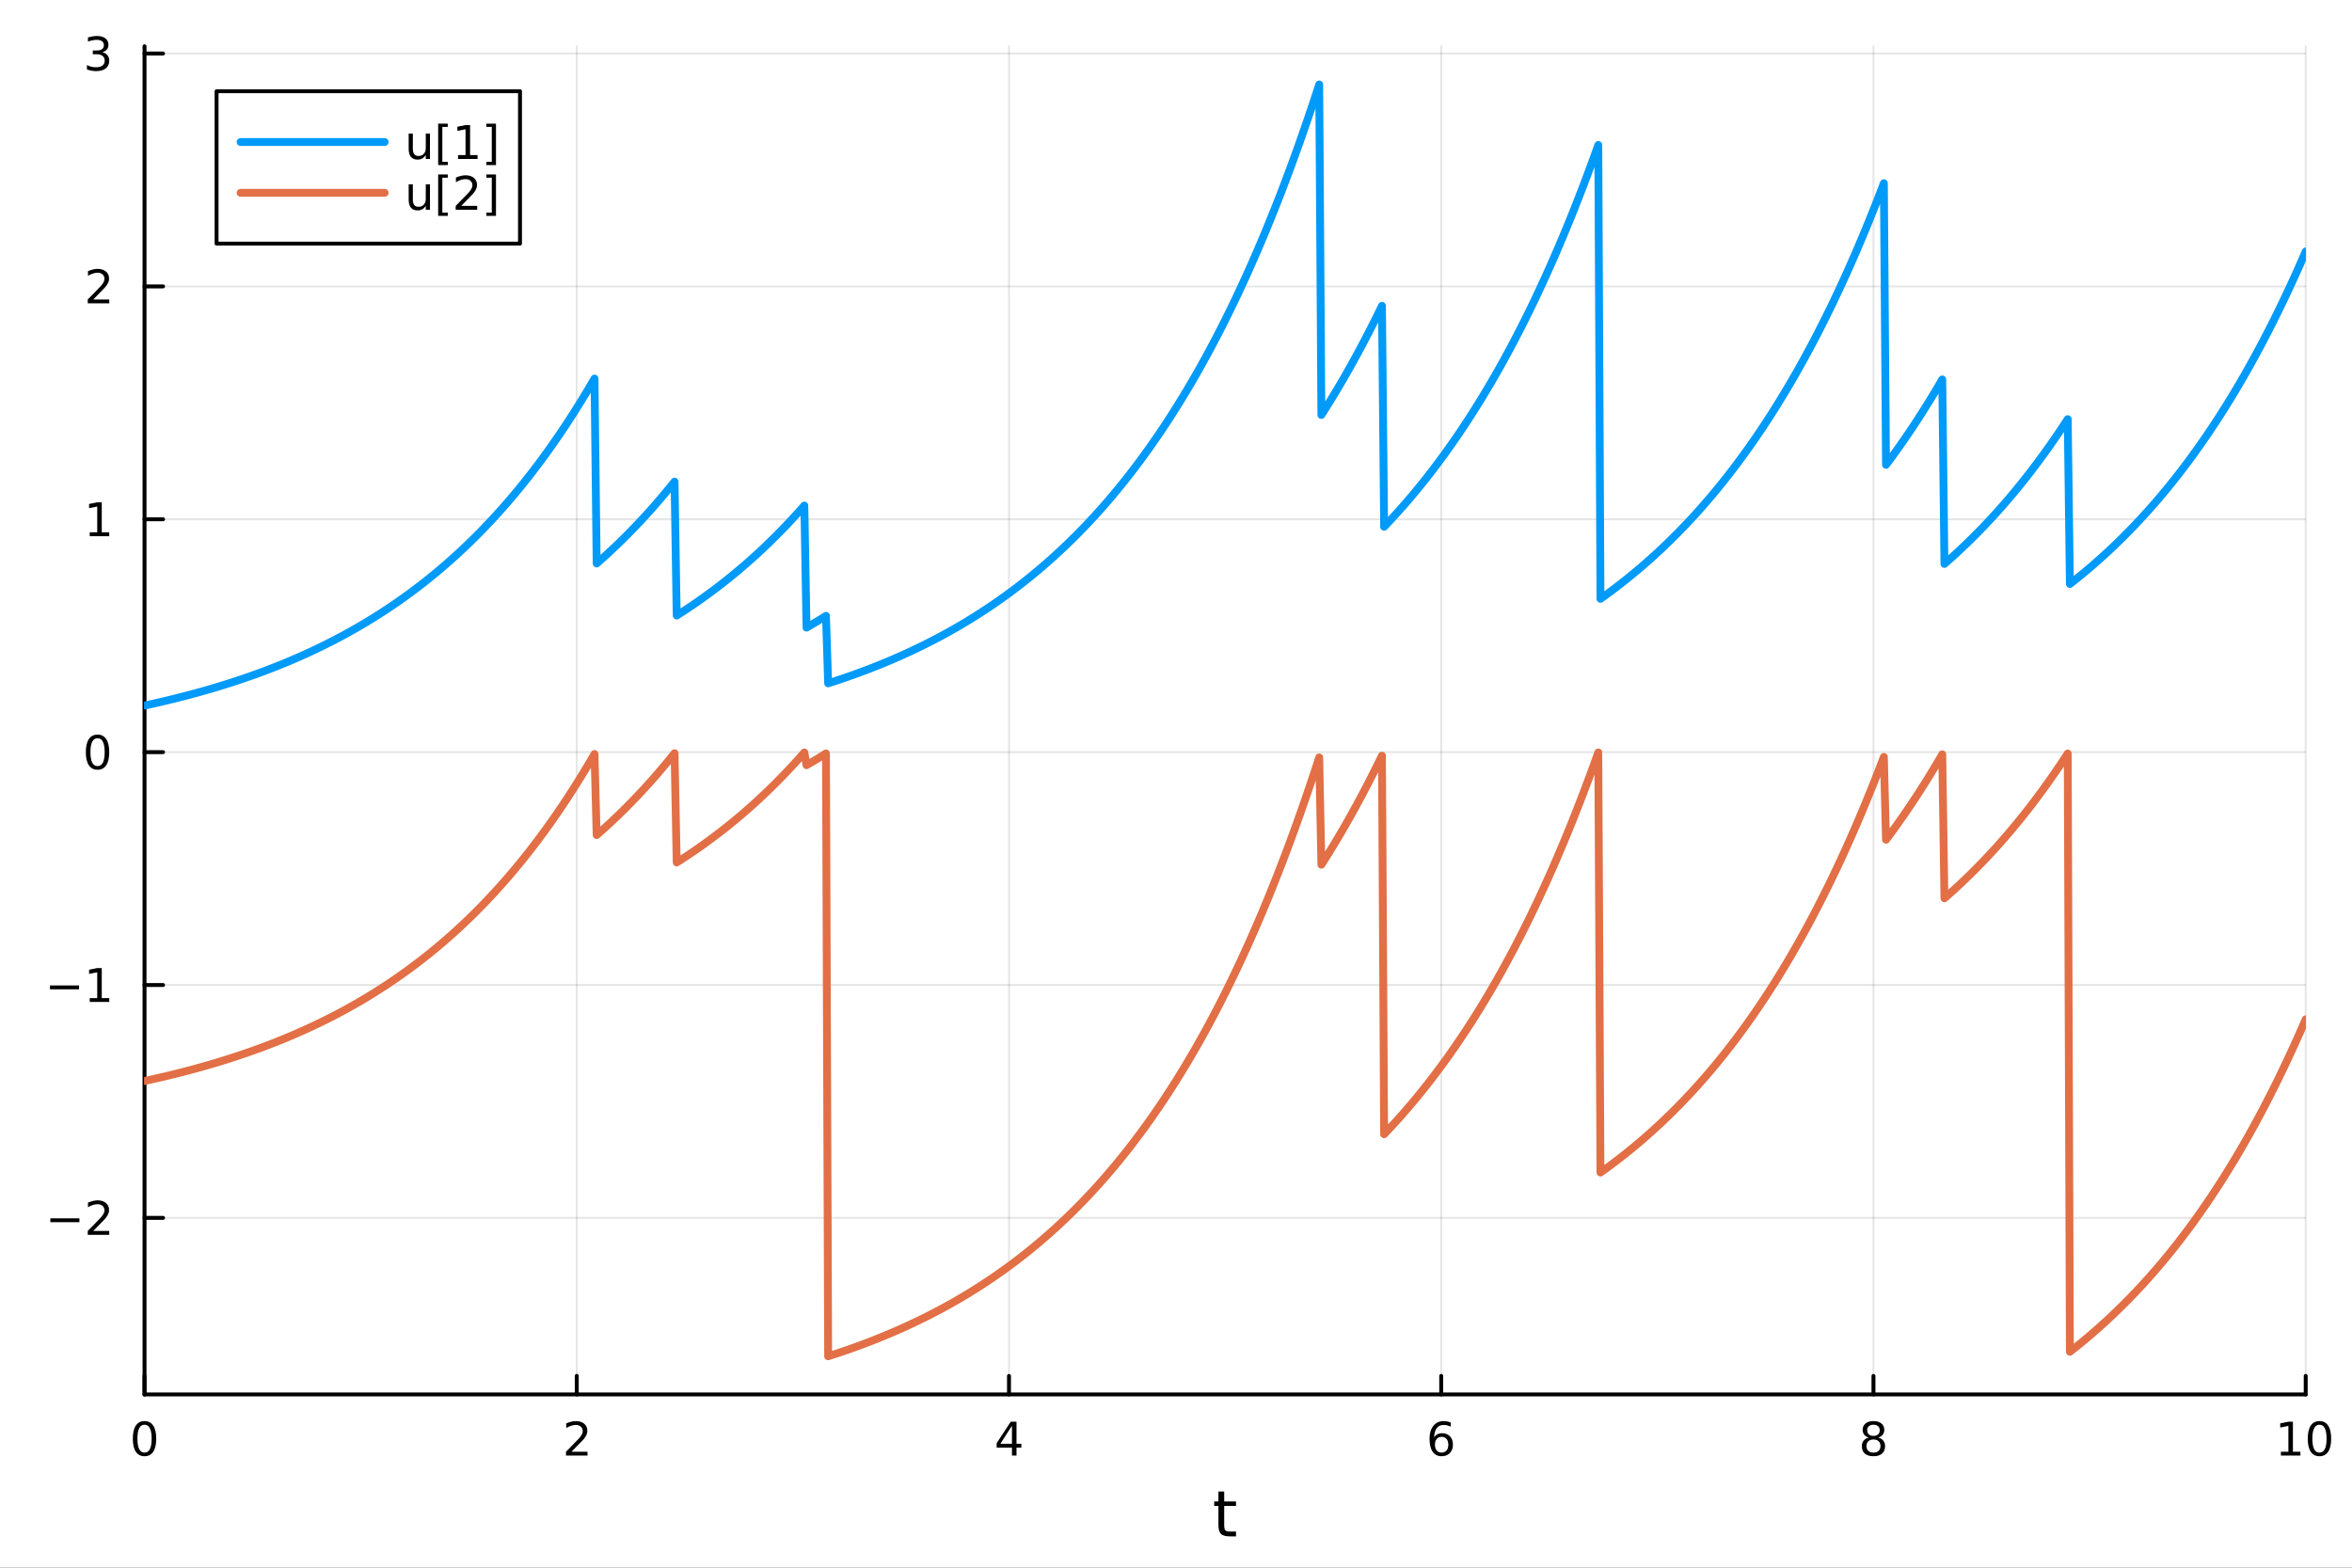 <?xml version="1.0" encoding="utf-8"?>
<svg xmlns="http://www.w3.org/2000/svg" xmlns:xlink="http://www.w3.org/1999/xlink" width="600" height="400" viewBox="0 0 2400 1600">
<rect x="0" y="0" width="2400" height="1600" fill="#333333" stroke="none"/>
<defs>
  <clipPath id="clip200">
    <rect x="0" y="0" width="2400" height="1600"/>
  </clipPath>
</defs>
<path clip-path="url(#clip200)" d="M0 1600 L2400 1600 L2400 0 L0 0  Z" fill="#ffffff" fill-rule="evenodd" fill-opacity="1"/>
<defs>
  <clipPath id="clip201">
    <rect x="480" y="0" width="1681" height="1600"/>
  </clipPath>
</defs>
<path clip-path="url(#clip200)" d="M147.478 1423.18 L2352.76 1423.18 L2352.76 47.244 L147.478 47.244  Z" fill="#ffffff" fill-rule="evenodd" fill-opacity="1"/>
<defs>
  <clipPath id="clip202">
    <rect x="147" y="47" width="2206" height="1377"/>
  </clipPath>
</defs>
<polyline clip-path="url(#clip202)" style="stroke:#000000; stroke-linecap:round; stroke-linejoin:round; stroke-width:2; stroke-opacity:0.1; fill:none" points="147.478,1423.18 147.478,47.244 "/>
<polyline clip-path="url(#clip202)" style="stroke:#000000; stroke-linecap:round; stroke-linejoin:round; stroke-width:2; stroke-opacity:0.1; fill:none" points="588.534,1423.18 588.534,47.244 "/>
<polyline clip-path="url(#clip202)" style="stroke:#000000; stroke-linecap:round; stroke-linejoin:round; stroke-width:2; stroke-opacity:0.1; fill:none" points="1029.59,1423.18 1029.59,47.244 "/>
<polyline clip-path="url(#clip202)" style="stroke:#000000; stroke-linecap:round; stroke-linejoin:round; stroke-width:2; stroke-opacity:0.1; fill:none" points="1470.64,1423.18 1470.64,47.244 "/>
<polyline clip-path="url(#clip202)" style="stroke:#000000; stroke-linecap:round; stroke-linejoin:round; stroke-width:2; stroke-opacity:0.1; fill:none" points="1911.7,1423.18 1911.7,47.244 "/>
<polyline clip-path="url(#clip202)" style="stroke:#000000; stroke-linecap:round; stroke-linejoin:round; stroke-width:2; stroke-opacity:0.1; fill:none" points="2352.76,1423.18 2352.76,47.244 "/>
<polyline clip-path="url(#clip200)" style="stroke:#000000; stroke-linecap:round; stroke-linejoin:round; stroke-width:4; stroke-opacity:1; fill:none" points="147.478,1423.18 2352.76,1423.18 "/>
<polyline clip-path="url(#clip200)" style="stroke:#000000; stroke-linecap:round; stroke-linejoin:round; stroke-width:4; stroke-opacity:1; fill:none" points="147.478,1423.18 147.478,1404.28 "/>
<polyline clip-path="url(#clip200)" style="stroke:#000000; stroke-linecap:round; stroke-linejoin:round; stroke-width:4; stroke-opacity:1; fill:none" points="588.534,1423.18 588.534,1404.28 "/>
<polyline clip-path="url(#clip200)" style="stroke:#000000; stroke-linecap:round; stroke-linejoin:round; stroke-width:4; stroke-opacity:1; fill:none" points="1029.59,1423.18 1029.59,1404.28 "/>
<polyline clip-path="url(#clip200)" style="stroke:#000000; stroke-linecap:round; stroke-linejoin:round; stroke-width:4; stroke-opacity:1; fill:none" points="1470.64,1423.18 1470.64,1404.28 "/>
<polyline clip-path="url(#clip200)" style="stroke:#000000; stroke-linecap:round; stroke-linejoin:round; stroke-width:4; stroke-opacity:1; fill:none" points="1911.7,1423.18 1911.7,1404.28 "/>
<polyline clip-path="url(#clip200)" style="stroke:#000000; stroke-linecap:round; stroke-linejoin:round; stroke-width:4; stroke-opacity:1; fill:none" points="2352.76,1423.18 2352.76,1404.28 "/>
<path clip-path="url(#clip200)" d="M147.478 1454.1 Q143.867 1454.1 142.038 1457.66 Q140.233 1461.2 140.233 1468.33 Q140.233 1475.44 142.038 1479.01 Q143.867 1482.55 147.478 1482.55 Q151.112 1482.55 152.918 1479.01 Q154.746 1475.44 154.746 1468.33 Q154.746 1461.2 152.918 1457.66 Q151.112 1454.1 147.478 1454.1 M147.478 1450.39 Q153.288 1450.39 156.344 1455 Q159.422 1459.58 159.422 1468.33 Q159.422 1477.06 156.344 1481.67 Q153.288 1486.25 147.478 1486.25 Q141.668 1486.25 138.589 1481.67 Q135.534 1477.06 135.534 1468.33 Q135.534 1459.58 138.589 1455 Q141.668 1450.39 147.478 1450.39 Z" fill="#000000" fill-rule="nonzero" fill-opacity="1" /><path clip-path="url(#clip200)" d="M583.186 1481.64 L599.506 1481.64 L599.506 1485.58 L577.561 1485.58 L577.561 1481.64 Q580.223 1478.89 584.807 1474.26 Q589.413 1469.61 590.594 1468.27 Q592.839 1465.74 593.719 1464.01 Q594.621 1462.25 594.621 1460.56 Q594.621 1457.8 592.677 1456.07 Q590.756 1454.33 587.654 1454.33 Q585.455 1454.33 583.001 1455.09 Q580.571 1455.86 577.793 1457.41 L577.793 1452.69 Q580.617 1451.55 583.071 1450.97 Q585.524 1450.39 587.561 1450.39 Q592.932 1450.39 596.126 1453.08 Q599.32 1455.77 599.32 1460.26 Q599.32 1462.39 598.51 1464.31 Q597.723 1466.2 595.617 1468.8 Q595.038 1469.47 591.936 1472.69 Q588.834 1475.88 583.186 1481.64 Z" fill="#000000" fill-rule="nonzero" fill-opacity="1" /><path clip-path="url(#clip200)" d="M1032.6 1455.09 L1020.79 1473.54 L1032.6 1473.54 L1032.6 1455.09 M1031.37 1451.02 L1037.25 1451.02 L1037.25 1473.54 L1042.18 1473.54 L1042.18 1477.43 L1037.25 1477.43 L1037.25 1485.58 L1032.6 1485.58 L1032.6 1477.43 L1017 1477.43 L1017 1472.92 L1031.37 1451.02 Z" fill="#000000" fill-rule="nonzero" fill-opacity="1" /><path clip-path="url(#clip200)" d="M1471.05 1466.44 Q1467.9 1466.44 1466.05 1468.59 Q1464.22 1470.74 1464.22 1474.49 Q1464.22 1478.22 1466.05 1480.39 Q1467.9 1482.55 1471.05 1482.55 Q1474.2 1482.55 1476.03 1480.39 Q1477.88 1478.22 1477.88 1474.49 Q1477.88 1470.74 1476.03 1468.59 Q1474.2 1466.44 1471.05 1466.44 M1480.33 1451.78 L1480.33 1456.04 Q1478.57 1455.21 1476.77 1454.77 Q1474.98 1454.33 1473.23 1454.33 Q1468.6 1454.33 1466.14 1457.45 Q1463.71 1460.58 1463.36 1466.9 Q1464.73 1464.89 1466.79 1463.82 Q1468.85 1462.73 1471.33 1462.73 Q1476.54 1462.73 1479.55 1465.9 Q1482.58 1469.05 1482.58 1474.49 Q1482.58 1479.82 1479.43 1483.03 Q1476.28 1486.25 1471.05 1486.25 Q1465.05 1486.25 1461.88 1481.67 Q1458.71 1477.06 1458.71 1468.33 Q1458.71 1460.14 1462.6 1455.28 Q1466.49 1450.39 1473.04 1450.39 Q1474.8 1450.39 1476.58 1450.74 Q1478.39 1451.09 1480.33 1451.78 Z" fill="#000000" fill-rule="nonzero" fill-opacity="1" /><path clip-path="url(#clip200)" d="M1911.7 1469.17 Q1908.37 1469.17 1906.45 1470.95 Q1904.55 1472.73 1904.55 1475.86 Q1904.55 1478.98 1906.45 1480.77 Q1908.37 1482.55 1911.7 1482.55 Q1915.03 1482.55 1916.95 1480.77 Q1918.88 1478.96 1918.88 1475.86 Q1918.88 1472.73 1916.95 1470.95 Q1915.06 1469.17 1911.7 1469.17 M1907.02 1467.18 Q1904.02 1466.44 1902.33 1464.38 Q1900.66 1462.32 1900.66 1459.35 Q1900.66 1455.21 1903.6 1452.8 Q1906.56 1450.39 1911.7 1450.39 Q1916.86 1450.39 1919.8 1452.8 Q1922.74 1455.21 1922.74 1459.35 Q1922.74 1462.32 1921.05 1464.38 Q1919.39 1466.44 1916.4 1467.18 Q1919.78 1467.96 1921.65 1470.26 Q1923.55 1472.55 1923.55 1475.86 Q1923.55 1480.88 1920.47 1483.57 Q1917.42 1486.25 1911.7 1486.25 Q1905.98 1486.25 1902.9 1483.57 Q1899.85 1480.88 1899.85 1475.86 Q1899.85 1472.55 1901.75 1470.26 Q1903.64 1467.96 1907.02 1467.18 M1905.31 1459.79 Q1905.31 1462.48 1906.98 1463.98 Q1908.67 1465.49 1911.7 1465.49 Q1914.71 1465.49 1916.4 1463.98 Q1918.11 1462.48 1918.11 1459.79 Q1918.11 1457.11 1916.4 1455.6 Q1914.71 1454.1 1911.7 1454.1 Q1908.67 1454.1 1906.98 1455.6 Q1905.31 1457.11 1905.31 1459.79 Z" fill="#000000" fill-rule="nonzero" fill-opacity="1" /><path clip-path="url(#clip200)" d="M2327.44 1481.64 L2335.08 1481.64 L2335.08 1455.28 L2326.77 1456.95 L2326.77 1452.69 L2335.04 1451.02 L2339.71 1451.02 L2339.71 1481.64 L2347.35 1481.64 L2347.35 1485.58 L2327.44 1485.58 L2327.44 1481.64 Z" fill="#000000" fill-rule="nonzero" fill-opacity="1" /><path clip-path="url(#clip200)" d="M2366.8 1454.1 Q2363.18 1454.1 2361.36 1457.66 Q2359.55 1461.2 2359.55 1468.33 Q2359.55 1475.44 2361.36 1479.01 Q2363.18 1482.55 2366.8 1482.55 Q2370.43 1482.55 2372.23 1479.01 Q2374.06 1475.44 2374.06 1468.33 Q2374.06 1461.2 2372.23 1457.66 Q2370.43 1454.1 2366.8 1454.1 M2366.8 1450.39 Q2372.61 1450.39 2375.66 1455 Q2378.74 1459.58 2378.74 1468.33 Q2378.74 1477.06 2375.66 1481.67 Q2372.61 1486.25 2366.8 1486.25 Q2360.99 1486.25 2357.91 1481.67 Q2354.85 1477.06 2354.85 1468.33 Q2354.85 1459.58 2357.91 1455 Q2360.99 1450.39 2366.8 1450.39 Z" fill="#000000" fill-rule="nonzero" fill-opacity="1" /><path clip-path="url(#clip200)" d="M1249.18 1522.27 L1249.18 1532.4 L1261.24 1532.4 L1261.24 1536.95 L1249.18 1536.95 L1249.18 1556.3 Q1249.18 1560.66 1250.36 1561.9 Q1251.57 1563.14 1255.23 1563.14 L1261.24 1563.14 L1261.24 1568.04 L1255.23 1568.04 Q1248.45 1568.04 1245.87 1565.53 Q1243.29 1562.98 1243.29 1556.3 L1243.29 1536.95 L1238.99 1536.95 L1238.99 1532.4 L1243.29 1532.4 L1243.29 1522.27 L1249.18 1522.27 Z" fill="#000000" fill-rule="nonzero" fill-opacity="1" /><polyline clip-path="url(#clip202)" style="stroke:#000000; stroke-linecap:round; stroke-linejoin:round; stroke-width:2; stroke-opacity:0.1; fill:none" points="147.478,1242.99 2352.76,1242.99 "/>
<polyline clip-path="url(#clip202)" style="stroke:#000000; stroke-linecap:round; stroke-linejoin:round; stroke-width:2; stroke-opacity:0.1; fill:none" points="147.478,1005.32 2352.76,1005.32 "/>
<polyline clip-path="url(#clip202)" style="stroke:#000000; stroke-linecap:round; stroke-linejoin:round; stroke-width:2; stroke-opacity:0.1; fill:none" points="147.478,767.648 2352.76,767.648 "/>
<polyline clip-path="url(#clip202)" style="stroke:#000000; stroke-linecap:round; stroke-linejoin:round; stroke-width:2; stroke-opacity:0.1; fill:none" points="147.478,529.978 2352.76,529.978 "/>
<polyline clip-path="url(#clip202)" style="stroke:#000000; stroke-linecap:round; stroke-linejoin:round; stroke-width:2; stroke-opacity:0.1; fill:none" points="147.478,292.307 2352.76,292.307 "/>
<polyline clip-path="url(#clip202)" style="stroke:#000000; stroke-linecap:round; stroke-linejoin:round; stroke-width:2; stroke-opacity:0.1; fill:none" points="147.478,54.636 2352.76,54.636 "/>
<polyline clip-path="url(#clip200)" style="stroke:#000000; stroke-linecap:round; stroke-linejoin:round; stroke-width:4; stroke-opacity:1; fill:none" points="147.478,1423.18 147.478,47.244 "/>
<polyline clip-path="url(#clip200)" style="stroke:#000000; stroke-linecap:round; stroke-linejoin:round; stroke-width:4; stroke-opacity:1; fill:none" points="147.478,1242.99 166.376,1242.99 "/>
<polyline clip-path="url(#clip200)" style="stroke:#000000; stroke-linecap:round; stroke-linejoin:round; stroke-width:4; stroke-opacity:1; fill:none" points="147.478,1005.32 166.376,1005.32 "/>
<polyline clip-path="url(#clip200)" style="stroke:#000000; stroke-linecap:round; stroke-linejoin:round; stroke-width:4; stroke-opacity:1; fill:none" points="147.478,767.648 166.376,767.648 "/>
<polyline clip-path="url(#clip200)" style="stroke:#000000; stroke-linecap:round; stroke-linejoin:round; stroke-width:4; stroke-opacity:1; fill:none" points="147.478,529.978 166.376,529.978 "/>
<polyline clip-path="url(#clip200)" style="stroke:#000000; stroke-linecap:round; stroke-linejoin:round; stroke-width:4; stroke-opacity:1; fill:none" points="147.478,292.307 166.376,292.307 "/>
<polyline clip-path="url(#clip200)" style="stroke:#000000; stroke-linecap:round; stroke-linejoin:round; stroke-width:4; stroke-opacity:1; fill:none" points="147.478,54.636 166.376,54.636 "/>
<path clip-path="url(#clip200)" d="M51.362 1243.44 L81.038 1243.44 L81.038 1247.38 L51.362 1247.38 L51.362 1243.44 Z" fill="#000000" fill-rule="nonzero" fill-opacity="1" /><path clip-path="url(#clip200)" d="M95.159 1256.33 L111.478 1256.33 L111.478 1260.27 L89.534 1260.27 L89.534 1256.33 Q92.196 1253.58 96.779 1248.95 Q101.385 1244.3 102.566 1242.95 Q104.811 1240.43 105.691 1238.7 Q106.594 1236.94 106.594 1235.25 Q106.594 1232.49 104.649 1230.76 Q102.728 1229.02 99.626 1229.02 Q97.427 1229.02 94.973 1229.78 Q92.543 1230.55 89.765 1232.1 L89.765 1227.38 Q92.589 1226.24 95.043 1225.66 Q97.496 1225.08 99.534 1225.08 Q104.904 1225.08 108.098 1227.77 Q111.293 1230.45 111.293 1234.95 Q111.293 1237.08 110.483 1239 Q109.696 1240.89 107.589 1243.49 Q107.01 1244.16 103.909 1247.38 Q100.807 1250.57 95.159 1256.33 Z" fill="#000000" fill-rule="nonzero" fill-opacity="1" /><path clip-path="url(#clip200)" d="M50.992 1005.77 L80.668 1005.77 L80.668 1009.71 L50.992 1009.71 L50.992 1005.77 Z" fill="#000000" fill-rule="nonzero" fill-opacity="1" /><path clip-path="url(#clip200)" d="M91.571 1018.66 L99.21 1018.66 L99.21 992.298 L90.899 993.965 L90.899 989.706 L99.163 988.039 L103.839 988.039 L103.839 1018.66 L111.478 1018.66 L111.478 1022.6 L91.571 1022.6 L91.571 1018.66 Z" fill="#000000" fill-rule="nonzero" fill-opacity="1" /><path clip-path="url(#clip200)" d="M99.534 753.447 Q95.922 753.447 94.094 757.012 Q92.288 760.553 92.288 767.683 Q92.288 774.79 94.094 778.354 Q95.922 781.896 99.534 781.896 Q103.168 781.896 104.973 778.354 Q106.802 774.79 106.802 767.683 Q106.802 760.553 104.973 757.012 Q103.168 753.447 99.534 753.447 M99.534 749.743 Q105.344 749.743 108.399 754.35 Q111.478 758.933 111.478 767.683 Q111.478 776.41 108.399 781.016 Q105.344 785.6 99.534 785.6 Q93.723 785.6 90.645 781.016 Q87.589 776.41 87.589 767.683 Q87.589 758.933 90.645 754.35 Q93.723 749.743 99.534 749.743 Z" fill="#000000" fill-rule="nonzero" fill-opacity="1" /><path clip-path="url(#clip200)" d="M91.571 543.323 L99.21 543.323 L99.21 516.957 L90.899 518.624 L90.899 514.364 L99.163 512.698 L103.839 512.698 L103.839 543.323 L111.478 543.323 L111.478 547.258 L91.571 547.258 L91.571 543.323 Z" fill="#000000" fill-rule="nonzero" fill-opacity="1" /><path clip-path="url(#clip200)" d="M95.159 305.652 L111.478 305.652 L111.478 309.587 L89.534 309.587 L89.534 305.652 Q92.196 302.897 96.779 298.268 Q101.385 293.615 102.566 292.272 Q104.811 289.749 105.691 288.013 Q106.594 286.254 106.594 284.564 Q106.594 281.809 104.649 280.073 Q102.728 278.337 99.626 278.337 Q97.427 278.337 94.973 279.101 Q92.543 279.865 89.765 281.416 L89.765 276.694 Q92.589 275.559 95.043 274.981 Q97.496 274.402 99.534 274.402 Q104.904 274.402 108.098 277.087 Q111.293 279.772 111.293 284.263 Q111.293 286.393 110.483 288.314 Q109.696 290.212 107.589 292.805 Q107.01 293.476 103.909 296.694 Q100.807 299.888 95.159 305.652 Z" fill="#000000" fill-rule="nonzero" fill-opacity="1" /><path clip-path="url(#clip200)" d="M104.348 53.282 Q107.705 54 109.58 56.268 Q111.478 58.537 111.478 61.87 Q111.478 66.986 107.959 69.787 Q104.441 72.588 97.96 72.588 Q95.784 72.588 93.469 72.148 Q91.177 71.731 88.723 70.875 L88.723 66.361 Q90.668 67.495 92.983 68.074 Q95.297 68.653 97.821 68.653 Q102.219 68.653 104.51 66.916 Q106.825 65.18 106.825 61.87 Q106.825 58.815 104.672 57.102 Q102.543 55.366 98.723 55.366 L94.696 55.366 L94.696 51.523 L98.909 51.523 Q102.358 51.523 104.186 50.157 Q106.015 48.768 106.015 46.176 Q106.015 43.514 104.117 42.102 Q102.242 40.667 98.723 40.667 Q96.802 40.667 94.603 41.083 Q92.404 41.5 89.765 42.38 L89.765 38.213 Q92.427 37.472 94.742 37.102 Q97.08 36.731 99.14 36.731 Q104.464 36.731 107.566 39.162 Q110.668 41.569 110.668 45.69 Q110.668 48.56 109.024 50.551 Q107.381 52.518 104.348 53.282 Z" fill="#000000" fill-rule="nonzero" fill-opacity="1" /><polyline clip-path="url(#clip202)" style="stroke:#009af9; stroke-linecap:round; stroke-linejoin:round; stroke-width:8; stroke-opacity:1; fill:none" points="147.478,720.114 149.685,719.636 151.893,719.153 154.1,718.665 156.308,718.172 158.515,717.675 160.723,717.172 162.93,716.664 165.138,716.151 167.345,715.633 169.553,715.11 171.76,714.581 173.968,714.047 176.175,713.508 178.383,712.963 180.59,712.413 182.798,711.858 185.005,711.296 187.213,710.729 189.42,710.157 191.628,709.578 193.835,708.994 196.043,708.404 198.25,707.808 200.458,707.206 202.665,706.598 204.873,705.984 207.08,705.364 209.288,704.737 211.495,704.104 213.702,703.465 215.91,702.819 218.117,702.167 220.325,701.508 222.532,700.843 224.74,700.171 226.947,699.492 229.155,698.806 231.362,698.113 233.57,697.414 235.777,696.707 237.985,695.994 240.192,695.273 242.4,694.545 244.607,693.809 246.815,693.066 249.022,692.316 251.23,691.558 253.437,690.793 255.645,690.02 257.852,689.239 260.06,688.45 262.267,687.653 264.475,686.848 266.682,686.035 268.89,685.214 271.097,684.385 273.305,683.547 275.512,682.701 277.72,681.847 279.927,680.984 282.135,680.112 284.342,679.231 286.549,678.342 288.757,677.443 290.964,676.536 293.172,675.619 295.379,674.693 297.587,673.758 299.794,672.813 302.002,671.859 304.209,670.896 306.417,669.922 308.624,668.939 310.832,667.946 313.039,666.943 315.247,665.93 317.454,664.907 319.662,663.873 321.869,662.829 324.077,661.774 326.284,660.709 328.492,659.633 330.699,658.547 332.907,657.449 335.114,656.341 337.322,655.221 339.529,654.09 341.737,652.947 343.944,651.793 346.152,650.628 348.359,649.451 350.567,648.262 352.774,647.061 354.982,645.847 357.189,644.622 359.397,643.384 361.604,642.134 363.811,640.872 366.019,639.596 368.226,638.308 370.434,637.007 372.641,635.693 374.849,634.365 377.056,633.024 379.264,631.67 381.471,630.302 383.679,628.92 385.886,627.524 388.094,626.115 390.301,624.691 392.509,623.253 394.716,621.8 396.924,620.333 399.131,618.851 401.339,617.354 403.546,615.842 405.754,614.314 407.961,612.772 410.169,611.214 412.376,609.64 414.584,608.05 416.791,606.445 418.999,604.823 421.206,603.185 423.414,601.53 425.621,599.859 427.829,598.171 430.036,596.466 432.244,594.744 434.451,593.004 436.659,591.247 438.866,589.473 441.073,587.68 443.281,585.87 445.488,584.041 447.696,582.194 449.903,580.328 452.111,578.444 454.318,576.541 456.526,574.618 458.733,572.676 460.941,570.715 463.148,568.734 465.356,566.733 467.563,564.711 469.771,562.67 471.978,560.608 474.186,558.525 476.393,556.421 478.601,554.296 480.808,552.15 483.016,549.982 485.223,547.792 487.431,545.58 489.638,543.346 491.846,541.089 494.053,538.81 496.261,536.508 498.468,534.182 500.676,531.834 502.883,529.461 505.091,527.065 507.298,524.644 509.506,522.2 511.713,519.73 513.921,517.236 516.128,514.717 518.335,512.172 520.543,509.602 522.75,507.006 524.958,504.384 527.165,501.735 529.373,499.06 531.58,496.358 533.788,493.629 535.995,490.872 538.203,488.088 540.41,485.275 542.618,482.435 544.825,479.565 547.033,476.667 549.24,473.74 551.448,470.783 553.655,467.796 555.863,464.78 558.07,461.733 560.278,458.655 562.485,455.547 564.693,452.407 566.9,449.236 569.108,446.032 571.315,442.797 573.523,439.529 575.73,436.228 577.938,432.894 580.145,429.526 582.353,426.124 584.56,422.689 586.768,419.218 588.975,415.713 591.182,412.172 593.39,408.596 595.597,404.984 597.805,401.335 600.012,397.65 602.22,393.928 604.427,390.168 606.635,386.37 608.842,575.093 611.05,573.156 613.257,571.199 615.465,569.223 617.672,567.227 619.88,565.21 622.087,563.174 624.295,561.117 626.502,559.039 628.71,556.94 630.917,554.82 633.125,552.679 635.332,550.517 637.54,548.332 639.747,546.126 641.955,543.897 644.162,541.646 646.37,539.373 648.577,537.076 650.785,534.757 652.992,532.414 655.2,530.047 657.407,527.657 659.615,525.243 661.822,522.804 664.03,520.341 666.237,517.853 668.444,515.34 670.652,512.801 672.859,510.238 675.067,507.648 677.274,505.032 679.482,502.39 681.689,499.722 683.897,497.026 686.104,494.304 688.312,491.554 690.519,628.213 692.727,626.811 694.934,625.394 697.142,623.963 699.349,622.517 701.557,621.057 703.764,619.582 705.972,618.093 708.179,616.588 710.387,615.068 712.594,613.533 714.802,611.983 717.009,610.417 719.217,608.835 721.424,607.237 723.632,605.624 725.839,603.994 728.047,602.347 730.254,600.684 732.462,599.005 734.669,597.308 736.877,595.595 739.084,593.864 741.292,592.116 743.499,590.35 745.706,588.566 747.914,586.765 750.121,584.945 752.329,583.107 754.536,581.251 756.744,579.376 758.951,577.482 761.159,575.569 763.366,573.636 765.574,571.684 767.781,569.713 769.989,567.722 772.196,565.71 774.404,563.679 776.611,561.627 778.819,559.554 781.026,557.461 783.234,555.346 785.441,553.21 787.649,551.053 789.856,548.874 792.064,546.673 794.271,544.449 796.479,542.204 798.686,539.936 800.894,537.645 803.101,535.331 805.309,532.993 807.516,530.633 809.724,528.248 811.931,525.84 814.139,523.407 816.346,520.95 818.553,518.468 820.761,515.961 822.968,640.539 825.176,639.26 827.383,637.968 829.591,636.664 831.798,635.346 834.006,634.015 836.213,632.67 838.421,631.313 840.628,629.941 842.836,628.556 845.043,697.402 847.251,696.695 849.458,695.982 851.666,695.261 853.873,694.532 856.081,693.797 858.288,693.054 860.496,692.303 862.703,691.545 864.911,690.78 867.118,690.006 869.326,689.225 871.533,688.436 873.741,687.639 875.948,686.834 878.156,686.021 880.363,685.2 882.571,684.371 884.778,683.533 886.986,682.687 889.193,681.832 891.401,680.969 893.608,680.097 895.815,679.216 898.023,678.327 900.23,677.428 902.438,676.521 904.645,675.604 906.853,674.678 909.06,673.743 911.268,672.798 913.475,671.844 915.683,670.881 917.89,669.907 920.098,668.924 922.305,667.931 924.513,666.928 926.72,665.915 928.928,664.891 931.135,663.858 933.343,662.814 935.55,661.759 937.758,660.694 939.965,659.618 942.173,658.531 944.38,657.433 946.588,656.324 948.795,655.204 951.003,654.073 953.21,652.93 955.418,651.776 957.625,650.61 959.833,649.433 962.04,648.244 964.248,647.042 966.455,645.829 968.663,644.603 970.87,643.365 973.077,642.115 975.285,640.852 977.492,639.576 979.7,638.287 981.907,636.986 984.115,635.671 986.322,634.343 988.53,633.002 990.737,631.647 992.945,630.279 995.152,628.897 997.36,627.501 999.567,626.091 1001.77,624.667 1003.98,623.228 1006.19,621.775 1008.4,620.308 1010.6,618.825 1012.81,617.328 1015.02,615.816 1017.23,614.288 1019.43,612.745 1021.64,611.187 1023.85,609.613 1026.06,608.023 1028.26,606.417 1030.47,604.795 1032.68,603.157 1034.89,601.502 1037.09,599.831 1039.3,598.143 1041.51,596.438 1043.72,594.716 1045.92,592.977 1048.13,591.22 1050.34,589.445 1052.55,587.653 1054.75,585.843 1056.96,584.014 1059.17,582.167 1061.38,580.302 1063.58,578.418 1065.79,576.515 1068,574.592 1070.21,572.651 1072.41,570.69 1074.62,568.709 1076.83,566.708 1079.04,564.687 1081.24,562.646 1083.45,560.584 1085.66,558.501 1087.87,556.398 1090.07,554.273 1092.28,552.127 1094.49,549.959 1096.7,547.77 1098.9,545.558 1101.11,543.324 1103.32,541.067 1105.53,538.788 1107.73,536.486 1109.94,534.16 1112.15,531.812 1114.36,529.439 1116.56,527.043 1118.77,524.622 1120.98,522.177 1123.19,519.707 1125.39,517.212 1127.6,514.693 1129.81,512.147 1132.02,509.576 1134.22,506.98 1136.43,504.357 1138.64,501.707 1140.85,499.031 1143.05,496.328 1145.26,493.598 1147.47,490.84 1149.68,488.055 1151.88,485.241 1154.09,482.399 1156.3,479.529 1158.51,476.63 1160.71,473.701 1162.92,470.743 1165.13,467.756 1167.34,464.738 1169.54,461.69 1171.75,458.612 1173.96,455.502 1176.17,452.362 1178.37,449.19 1180.58,445.986 1182.79,442.75 1185,439.481 1187.2,436.179 1189.41,432.845 1191.62,429.476 1193.83,426.074 1196.03,422.637 1198.24,419.166 1200.45,415.66 1202.66,412.119 1204.86,408.542 1207.07,404.929 1209.28,401.28 1211.49,397.595 1213.69,393.872 1215.9,390.112 1218.11,386.314 1220.32,382.478 1222.52,378.604 1224.73,374.69 1226.94,370.738 1229.15,366.745 1231.35,362.713 1233.56,358.64 1235.77,354.526 1237.98,350.371 1240.18,346.173 1242.39,341.934 1244.6,337.652 1246.81,333.327 1249.01,328.959 1251.22,324.547 1253.43,320.09 1255.64,315.588 1257.84,311.041 1260.05,306.449 1262.26,301.81 1264.47,297.124 1266.67,292.391 1268.88,287.611 1271.09,282.782 1273.3,277.905 1275.5,272.978 1277.71,268.002 1279.92,262.976 1282.13,257.899 1284.33,252.771 1286.54,247.592 1288.75,242.36 1290.96,237.075 1293.16,231.737 1295.37,226.346 1297.58,220.899 1299.79,215.399 1301.99,209.842 1304.2,204.23 1306.41,198.561 1308.62,192.835 1310.82,187.051 1313.03,181.209 1315.24,175.309 1317.45,169.348 1319.65,163.328 1321.86,157.248 1324.07,151.106 1326.28,144.902 1328.48,138.636 1330.69,132.306 1332.9,125.914 1335.11,119.457 1337.31,112.935 1339.52,106.347 1341.73,99.694 1343.94,92.973 1346.14,86.186 1348.35,423.496 1350.56,420.034 1352.76,416.537 1354.97,413.004 1357.18,409.437 1359.39,405.833 1361.59,402.193 1363.8,398.516 1366.01,394.803 1368.22,391.052 1370.42,387.263 1372.63,383.436 1374.84,379.571 1377.05,375.667 1379.25,371.723 1381.46,367.74 1383.67,363.717 1385.88,359.654 1388.08,355.549 1390.29,351.403 1392.5,347.216 1394.71,342.986 1396.91,338.714 1399.12,334.399 1401.33,330.04 1403.54,325.637 1405.74,321.191 1407.95,316.699 1410.16,312.162 1412.37,537.619 1414.57,535.305 1416.78,532.967 1418.99,530.606 1421.2,528.221 1423.4,525.812 1425.61,523.379 1427.82,520.921 1430.03,518.439 1432.23,515.932 1434.44,513.399 1436.65,510.841 1438.86,508.258 1441.06,505.648 1443.27,503.012 1445.48,500.35 1447.69,497.661 1449.89,494.945 1452.1,492.202 1454.31,489.431 1456.52,486.633 1458.72,483.806 1460.93,480.951 1463.14,478.068 1465.35,475.155 1467.55,472.213 1469.76,469.242 1471.97,466.241 1474.18,463.209 1476.38,460.147 1478.59,457.055 1480.8,453.931 1483.01,450.776 1485.21,447.589 1487.42,444.37 1489.63,441.119 1491.84,437.835 1494.04,434.518 1496.25,431.168 1498.46,427.784 1500.67,424.366 1502.87,420.913 1505.08,417.426 1507.29,413.903 1509.5,410.345 1511.7,406.752 1513.91,403.121 1516.12,399.455 1518.33,395.751 1520.53,392.01 1522.74,388.232 1524.95,384.415 1527.16,380.56 1529.36,376.666 1531.57,372.732 1533.78,368.759 1535.99,364.746 1538.19,360.693 1540.4,356.598 1542.61,352.462 1544.82,348.285 1547.02,344.065 1549.23,339.803 1551.44,335.498 1553.65,331.15 1555.85,326.758 1558.06,322.321 1560.27,317.84 1562.48,313.313 1564.68,308.741 1566.89,304.123 1569.1,299.459 1571.31,294.748 1573.51,289.989 1575.72,285.182 1577.93,280.327 1580.14,275.423 1582.34,270.47 1584.55,265.467 1586.76,260.414 1588.97,255.311 1591.17,250.156 1593.38,244.949 1595.59,239.69 1597.8,234.379 1600,229.014 1602.21,223.595 1604.42,218.122 1606.63,212.593 1608.83,207.009 1611.04,201.369 1613.25,195.672 1615.46,189.918 1617.66,184.106 1619.87,178.235 1622.08,172.306 1624.29,166.316 1626.49,160.267 1628.7,154.156 1630.91,147.984 1633.12,611.172 1635.32,609.598 1637.53,608.008 1639.74,606.402 1641.95,604.779 1644.15,603.141 1646.36,601.486 1648.57,599.814 1650.78,598.125 1652.98,596.419 1655.19,594.697 1657.4,592.957 1659.61,591.199 1661.81,589.424 1664.02,587.631 1666.23,585.82 1668.44,583.991 1670.64,582.143 1672.85,580.277 1675.06,578.393 1677.27,576.489 1679.47,574.566 1681.68,572.624 1683.89,570.663 1686.1,568.682 1688.3,566.681 1690.51,564.66 1692.72,562.618 1694.93,560.556 1697.13,558.474 1699.34,556.37 1701.55,554.246 1703.76,552.1 1705.96,549.932 1708.17,547.743 1710.38,545.532 1712.59,543.298 1714.79,541.042 1717,538.764 1719.21,536.462 1721.42,534.137 1723.62,531.789 1725.83,529.418 1728.04,527.022 1730.25,524.602 1732.45,522.158 1734.66,519.689 1736.87,517.196 1739.07,514.677 1741.28,512.133 1743.49,509.563 1745.7,506.967 1747.9,504.345 1750.11,501.697 1752.32,499.022 1754.53,496.319 1756.73,493.59 1758.94,490.833 1761.15,488.048 1763.36,485.236 1765.56,482.394 1767.77,479.525 1769.98,476.626 1772.19,473.698 1774.39,470.74 1776.6,467.752 1778.81,464.735 1781.02,461.687 1783.22,458.608 1785.43,455.498 1787.64,452.357 1789.85,449.184 1792.05,445.979 1794.26,442.742 1796.47,439.472 1798.68,436.169 1800.88,432.833 1803.09,429.463 1805.3,426.06 1807.51,422.622 1809.71,419.149 1811.92,415.642 1814.13,412.099 1816.34,408.521 1818.54,404.907 1820.75,401.257 1822.96,397.57 1825.17,393.845 1827.37,390.084 1829.58,386.285 1831.79,382.448 1834,378.572 1836.2,374.658 1838.41,370.704 1840.62,366.711 1842.83,362.678 1845.03,358.603 1847.24,354.488 1849.45,350.332 1851.66,346.133 1853.86,341.893 1856.07,337.61 1858.28,333.283 1860.49,328.913 1862.69,324.5 1864.9,320.042 1867.11,315.539 1869.32,310.99 1871.52,306.396 1873.73,301.756 1875.94,297.069 1878.15,292.335 1880.35,287.553 1882.56,282.723 1884.77,277.845 1886.98,272.917 1889.18,267.94 1891.39,262.913 1893.6,257.835 1895.81,252.707 1898.01,247.526 1900.22,242.293 1902.43,237.008 1904.64,231.67 1906.84,226.278 1909.05,220.831 1911.26,215.33 1913.47,209.774 1915.67,204.161 1917.88,198.492 1920.09,192.766 1922.3,186.983 1924.5,474.423 1926.71,471.473 1928.92,468.494 1931.13,465.484 1933.33,462.444 1935.54,459.374 1937.75,456.273 1939.96,453.14 1942.16,449.976 1944.37,446.78 1946.58,443.552 1948.79,440.292 1950.99,436.998 1953.2,433.672 1955.41,430.312 1957.62,426.918 1959.82,423.491 1962.03,420.028 1964.24,416.531 1966.45,412.999 1968.65,409.431 1970.86,405.827 1973.07,402.187 1975.28,398.51 1977.48,394.797 1979.69,391.046 1981.9,387.257 1984.11,575.543 1986.31,573.61 1988.52,571.658 1990.73,569.686 1992.94,567.694 1995.14,565.683 1997.35,563.651 1999.56,561.599 2001.77,559.526 2003.97,557.432 2006.18,555.317 2008.39,553.181 2010.6,551.023 2012.8,548.844 2015.01,546.643 2017.22,544.42 2019.43,542.174 2021.63,539.906 2023.84,537.615 2026.05,535.3 2028.26,532.963 2030.46,530.602 2032.67,528.218 2034.88,525.809 2037.09,523.376 2039.29,520.919 2041.5,518.437 2043.71,515.93 2045.92,513.398 2048.12,510.84 2050.33,508.257 2052.54,505.647 2054.75,503.012 2056.95,500.349 2059.16,497.66 2061.37,494.944 2063.58,492.201 2065.78,489.43 2067.99,486.631 2070.2,483.804 2072.41,480.948 2074.61,478.064 2076.82,475.15 2079.03,472.208 2081.24,469.235 2083.44,466.233 2085.65,463.201 2087.86,460.138 2090.07,457.044 2092.27,453.919 2094.48,450.762 2096.69,447.574 2098.9,444.354 2101.1,441.102 2103.31,437.816 2105.52,434.498 2107.73,431.146 2109.93,427.761 2112.14,596.026 2114.35,594.3 2116.55,592.556 2118.76,590.794 2120.97,589.014 2123.18,587.217 2125.38,585.402 2127.59,583.568 2129.8,581.716 2132.01,579.845 2134.21,577.955 2136.42,576.047 2138.63,574.119 2140.84,572.172 2143.04,570.206 2145.25,568.219 2147.46,566.213 2149.67,564.187 2151.87,562.141 2154.08,560.073 2156.29,557.986 2158.5,555.877 2160.7,553.747 2162.91,551.596 2165.12,549.423 2167.33,547.229 2169.53,545.012 2171.74,542.774 2173.95,540.513 2176.16,538.229 2178.36,535.922 2180.57,533.592 2182.78,531.239 2184.99,528.862 2187.19,526.461 2189.4,524.037 2191.61,521.587 2193.82,519.114 2196.02,516.615 2198.23,514.091 2200.44,511.542 2202.65,508.967 2204.85,506.366 2207.06,503.739 2209.27,501.086 2211.48,498.406 2213.68,495.699 2215.89,492.965 2218.1,490.203 2220.31,487.413 2222.51,484.595 2224.72,481.749 2226.93,478.874 2229.14,475.97 2231.34,473.036 2233.55,470.074 2235.76,467.081 2237.97,464.058 2240.17,461.004 2242.38,457.92 2244.59,454.804 2246.8,451.657 2249,448.478 2251.21,445.267 2253.42,442.024 2255.63,438.748 2257.83,435.439 2260.04,432.096 2262.25,428.72 2264.46,425.309 2266.66,421.865 2268.87,418.385 2271.08,414.87 2273.29,411.32 2275.49,407.734 2277.7,404.111 2279.91,400.452 2282.12,396.757 2284.32,393.023 2286.53,389.253 2288.74,385.444 2290.95,381.597 2293.15,377.711 2295.36,373.786 2297.57,369.822 2299.78,365.817 2301.98,361.772 2304.19,357.687 2306.4,353.561 2308.61,349.393 2310.81,345.183 2313.02,340.931 2315.23,336.636 2317.44,332.299 2319.64,327.918 2321.85,323.493 2324.06,319.023 2326.27,314.509 2328.47,309.95 2330.68,305.346 2332.89,300.695 2335.1,295.997 2337.3,291.252 2339.51,286.459 2341.72,281.618 2343.93,276.729 2346.13,271.79 2348.34,266.802 2350.55,261.763 2352.76,256.674 "/>
<polyline clip-path="url(#clip202)" style="stroke:#e26f46; stroke-linecap:round; stroke-linejoin:round; stroke-width:8; stroke-opacity:1; fill:none" points="147.478,1103.29 149.685,1102.81 151.893,1102.33 154.1,1101.84 156.308,1101.35 158.515,1100.85 160.723,1100.35 162.93,1099.84 165.138,1099.33 167.345,1098.81 169.553,1098.29 171.76,1097.76 173.968,1097.23 176.175,1096.69 178.383,1096.14 180.59,1095.59 182.798,1095.04 185.005,1094.47 187.213,1093.91 189.42,1093.34 191.628,1092.76 193.835,1092.17 196.043,1091.58 198.25,1090.99 200.458,1090.38 202.665,1089.78 204.873,1089.16 207.08,1088.54 209.288,1087.92 211.495,1087.28 213.702,1086.64 215.91,1086 218.117,1085.35 220.325,1084.69 222.532,1084.02 224.74,1083.35 226.947,1082.67 229.155,1081.98 231.362,1081.29 233.57,1080.59 235.777,1079.89 237.985,1079.17 240.192,1078.45 242.4,1077.72 244.607,1076.99 246.815,1076.24 249.022,1075.49 251.23,1074.74 253.437,1073.97 255.645,1073.2 257.852,1072.42 260.06,1071.63 262.267,1070.83 264.475,1070.03 266.682,1069.21 268.89,1068.39 271.097,1067.56 273.305,1066.73 275.512,1065.88 277.72,1065.02 279.927,1064.16 282.135,1063.29 284.342,1062.41 286.549,1061.52 288.757,1060.62 290.964,1059.71 293.172,1058.8 295.379,1057.87 297.587,1056.94 299.794,1055.99 302.002,1055.04 304.209,1054.07 306.417,1053.1 308.624,1052.12 310.832,1051.12 313.039,1050.12 315.247,1049.11 317.454,1048.08 319.662,1047.05 321.869,1046.01 324.077,1044.95 326.284,1043.89 328.492,1042.81 330.699,1041.73 332.907,1040.63 335.114,1039.52 337.322,1038.4 339.529,1037.27 341.737,1036.13 343.944,1034.97 346.152,1033.81 348.359,1032.63 350.567,1031.44 352.774,1030.24 354.982,1029.03 357.189,1027.8 359.397,1026.56 361.604,1025.31 363.811,1024.05 366.019,1022.77 368.226,1021.49 370.434,1020.19 372.641,1018.87 374.849,1017.54 377.056,1016.2 379.264,1014.85 381.471,1013.48 383.679,1012.1 385.886,1010.7 388.094,1009.29 390.301,1007.87 392.509,1006.43 394.716,1004.98 396.924,1003.51 399.131,1002.03 401.339,1000.53 403.546,999.02 405.754,997.493 407.961,995.95 410.169,994.392 412.376,992.818 414.584,991.228 416.791,989.623 418.999,988.001 421.206,986.363 423.414,984.708 425.621,983.037 427.829,981.349 430.036,979.644 432.244,977.922 434.451,976.183 436.659,974.426 438.866,972.651 441.073,970.859 443.281,969.048 445.488,967.219 447.696,965.372 449.903,963.507 452.111,961.622 454.318,959.719 456.526,957.796 458.733,955.854 460.941,953.893 463.148,951.912 465.356,949.911 467.563,947.89 469.771,945.848 471.978,943.786 474.186,941.703 476.393,939.599 478.601,937.474 480.808,935.328 483.016,933.16 485.223,930.97 487.431,928.758 489.638,926.524 491.846,924.268 494.053,921.988 496.261,919.686 498.468,917.361 500.676,915.012 502.883,912.639 505.091,910.243 507.298,907.823 509.506,905.378 511.713,902.909 513.921,900.414 516.128,897.895 518.335,895.351 520.543,892.78 522.75,890.184 524.958,887.562 527.165,884.914 529.373,882.238 531.58,879.536 533.788,876.807 535.995,874.05 538.203,871.266 540.41,868.454 542.618,865.613 544.825,862.743 547.033,859.845 549.24,856.918 551.448,853.961 553.655,850.975 555.863,847.958 558.07,844.911 560.278,841.834 562.485,838.725 564.693,835.585 566.9,832.414 569.108,829.211 571.315,825.975 573.523,822.707 575.73,819.406 577.938,816.072 580.145,812.704 582.353,809.303 584.56,805.867 586.768,802.396 588.975,798.891 591.182,795.35 593.39,791.774 595.597,788.162 597.805,784.513 600.012,780.828 602.22,777.106 604.427,773.346 606.635,769.549 608.842,852.281 611.05,850.344 613.257,848.387 615.465,846.411 617.672,844.414 619.88,842.398 622.087,840.361 624.295,838.304 626.502,836.227 628.71,834.128 630.917,832.008 633.125,829.867 635.332,827.704 637.54,825.52 639.747,823.314 641.955,821.085 644.162,818.834 646.37,816.56 648.577,814.264 650.785,811.944 652.992,809.601 655.2,807.235 657.407,804.845 659.615,802.43 661.822,799.992 664.03,797.528 666.237,795.04 668.444,792.527 670.652,789.989 672.859,787.425 675.067,784.836 677.274,782.22 679.482,779.578 681.689,776.909 683.897,774.214 686.104,771.491 688.312,768.741 690.519,880.25 692.727,878.848 694.934,877.431 697.142,876 699.349,874.554 701.557,873.094 703.764,871.619 705.972,870.13 708.179,868.625 710.387,867.105 712.594,865.57 714.802,864.02 717.009,862.454 719.217,860.872 721.424,859.274 723.632,857.661 725.839,856.031 728.047,854.384 730.254,852.721 732.462,851.042 734.669,849.345 736.877,847.632 739.084,845.901 741.292,844.153 743.499,842.387 745.706,840.603 747.914,838.802 750.121,836.982 752.329,835.144 754.536,833.288 756.744,831.413 758.951,829.519 761.159,827.606 763.366,825.673 765.574,823.721 767.781,821.75 769.989,819.759 772.196,817.748 774.404,815.716 776.611,813.664 778.819,811.591 781.026,809.498 783.234,807.383 785.441,805.247 787.649,803.09 789.856,800.911 792.064,798.71 794.271,796.486 796.479,794.241 798.686,791.973 800.894,789.682 803.101,787.368 805.309,785.03 807.516,782.67 809.724,780.285 811.931,777.877 814.139,775.444 816.346,772.987 818.553,770.505 820.761,767.998 822.968,780.952 825.176,779.673 827.383,778.382 829.591,777.077 831.798,775.759 834.006,774.428 836.213,773.084 838.421,771.726 840.628,770.354 842.836,768.969 845.043,1384.24 847.251,1383.53 849.458,1382.82 851.666,1382.1 853.873,1381.37 856.081,1380.63 858.288,1379.89 860.496,1379.14 862.703,1378.38 864.911,1377.62 867.118,1376.84 869.326,1376.06 871.533,1375.27 873.741,1374.48 875.948,1373.67 878.156,1372.86 880.363,1372.04 882.571,1371.21 884.778,1370.37 886.986,1369.52 889.193,1368.67 891.401,1367.81 893.608,1366.93 895.815,1366.05 898.023,1365.16 900.23,1364.26 902.438,1363.36 904.645,1362.44 906.853,1361.51 909.06,1360.58 911.268,1359.63 913.475,1358.68 915.683,1357.72 917.89,1356.74 920.098,1355.76 922.305,1354.77 924.513,1353.76 926.72,1352.75 928.928,1351.73 931.135,1350.69 933.343,1349.65 935.55,1348.6 937.758,1347.53 939.965,1346.45 942.173,1345.37 944.38,1344.27 946.588,1343.16 948.795,1342.04 951.003,1340.91 953.21,1339.77 955.418,1338.61 957.625,1337.45 959.833,1336.27 962.04,1335.08 964.248,1333.88 966.455,1332.66 968.663,1331.44 970.87,1330.2 973.077,1328.95 975.285,1327.69 977.492,1326.41 979.7,1325.12 981.907,1323.82 984.115,1322.51 986.322,1321.18 988.53,1319.84 990.737,1318.48 992.945,1317.12 995.152,1315.73 997.36,1314.34 999.567,1312.93 1001.77,1311.5 1003.98,1310.06 1006.19,1308.61 1008.4,1307.14 1010.6,1305.66 1012.81,1304.16 1015.02,1302.65 1017.23,1301.12 1019.43,1299.58 1021.64,1298.02 1023.85,1296.45 1026.06,1294.86 1028.26,1293.25 1030.47,1291.63 1032.68,1289.99 1034.89,1288.34 1037.09,1286.67 1039.3,1284.98 1041.51,1283.27 1043.72,1281.55 1045.92,1279.81 1048.13,1278.06 1050.34,1276.28 1052.55,1274.49 1054.75,1272.68 1056.96,1270.85 1059.17,1269 1061.38,1267.14 1063.58,1265.25 1065.79,1263.35 1068,1261.43 1070.21,1259.49 1072.41,1257.53 1074.62,1255.54 1076.83,1253.54 1079.04,1251.52 1081.24,1249.48 1083.45,1247.42 1085.66,1245.34 1087.87,1243.23 1090.07,1241.11 1092.28,1238.96 1094.49,1236.8 1096.7,1234.61 1098.9,1232.39 1101.11,1230.16 1103.32,1227.9 1105.53,1225.62 1107.73,1223.32 1109.94,1221 1112.15,1218.65 1114.36,1216.28 1116.56,1213.88 1118.77,1211.46 1120.98,1209.01 1123.19,1206.54 1125.39,1204.05 1127.6,1201.53 1129.81,1198.98 1132.02,1196.41 1134.22,1193.82 1136.43,1191.19 1138.64,1188.54 1140.85,1185.87 1143.05,1183.16 1145.26,1180.43 1147.47,1177.68 1149.68,1174.89 1151.88,1172.08 1154.09,1169.24 1156.3,1166.37 1158.51,1163.47 1160.71,1160.54 1162.92,1157.58 1165.13,1154.59 1167.34,1151.57 1169.54,1148.53 1171.75,1145.45 1173.96,1142.34 1176.17,1139.2 1178.37,1136.03 1180.58,1132.82 1182.79,1129.59 1185,1126.32 1187.2,1123.02 1189.41,1119.68 1191.62,1116.31 1193.83,1112.91 1196.03,1109.47 1198.24,1106 1200.45,1102.5 1202.66,1098.96 1204.86,1095.38 1207.07,1091.77 1209.28,1088.12 1211.49,1084.43 1213.69,1080.71 1215.9,1076.95 1218.11,1073.15 1220.32,1069.31 1222.52,1065.44 1224.73,1061.53 1226.94,1057.57 1229.15,1053.58 1231.35,1049.55 1233.56,1045.48 1235.77,1041.36 1237.98,1037.21 1240.18,1033.01 1242.39,1028.77 1244.6,1024.49 1246.81,1020.16 1249.01,1015.8 1251.22,1011.38 1253.43,1006.93 1255.64,1002.42 1257.84,997.877 1260.05,993.285 1262.26,988.646 1264.47,983.96 1266.67,979.227 1268.88,974.447 1271.09,969.618 1273.3,964.741 1275.5,959.815 1277.71,954.838 1279.92,949.812 1282.13,944.735 1284.33,939.607 1286.54,934.428 1288.75,929.196 1290.96,923.911 1293.16,918.573 1295.37,913.182 1297.58,907.736 1299.79,902.235 1301.99,896.678 1304.2,891.066 1306.41,885.397 1308.62,879.671 1310.82,873.888 1313.03,868.046 1315.24,862.145 1317.45,856.185 1319.65,850.164 1321.86,844.084 1324.07,837.942 1326.28,831.738 1328.48,825.472 1330.69,819.143 1332.9,812.75 1335.11,806.293 1337.31,799.771 1339.52,793.183 1341.73,786.53 1343.94,779.81 1346.14,773.022 1348.35,882.537 1350.56,879.074 1352.76,875.577 1354.97,872.045 1357.18,868.477 1359.39,864.873 1361.59,861.233 1363.8,857.557 1366.01,853.843 1368.22,850.092 1370.42,846.304 1372.63,842.477 1374.84,838.612 1377.05,834.707 1379.25,830.764 1381.46,826.781 1383.67,822.758 1385.88,818.694 1388.08,814.59 1390.29,810.444 1392.5,806.256 1394.71,802.026 1396.91,797.754 1399.12,793.439 1401.33,789.08 1403.54,784.678 1405.74,780.231 1407.95,775.74 1410.16,771.203 1412.37,1157.6 1414.57,1155.28 1416.78,1152.94 1418.99,1150.58 1421.2,1148.2 1423.4,1145.79 1425.61,1143.36 1427.82,1140.9 1430.03,1138.42 1432.23,1135.91 1434.44,1133.38 1436.65,1130.82 1438.86,1128.24 1441.06,1125.63 1443.27,1122.99 1445.48,1120.33 1447.69,1117.64 1449.89,1114.92 1452.1,1112.18 1454.31,1109.41 1456.52,1106.61 1458.72,1103.78 1460.93,1100.93 1463.14,1098.05 1465.35,1095.13 1467.55,1092.19 1469.76,1089.22 1471.97,1086.22 1474.18,1083.19 1476.38,1080.13 1478.59,1077.03 1480.8,1073.91 1483.01,1070.75 1485.21,1067.57 1487.42,1064.35 1489.63,1061.1 1491.84,1057.81 1494.04,1054.5 1496.25,1051.15 1498.46,1047.76 1500.67,1044.34 1502.87,1040.89 1505.08,1037.4 1507.29,1033.88 1509.5,1030.32 1511.7,1026.73 1513.91,1023.1 1516.12,1019.43 1518.33,1015.73 1520.53,1011.99 1522.74,1008.21 1524.95,1004.39 1527.16,1000.54 1529.36,996.644 1531.57,992.71 1533.78,988.737 1535.99,984.724 1538.19,980.671 1540.4,976.576 1542.61,972.44 1544.82,968.263 1547.02,964.043 1549.23,959.781 1551.44,955.476 1553.65,951.128 1555.85,946.735 1558.06,942.299 1560.27,937.818 1562.48,933.291 1564.68,928.719 1566.89,924.101 1569.1,919.437 1571.31,914.725 1573.51,909.967 1575.72,905.16 1577.93,900.305 1580.14,895.401 1582.34,890.448 1584.55,885.445 1586.76,880.392 1588.97,875.288 1591.17,870.133 1593.38,864.927 1595.59,859.668 1597.8,854.357 1600,848.992 1602.21,843.573 1604.42,838.1 1606.63,832.571 1608.83,826.987 1611.04,821.347 1613.25,815.65 1615.46,809.896 1617.66,804.084 1619.87,798.213 1622.08,792.284 1624.29,786.294 1626.49,780.245 1628.7,774.134 1630.91,767.962 1633.12,1196.71 1635.32,1195.14 1637.53,1193.55 1639.74,1191.94 1641.95,1190.32 1644.15,1188.68 1646.36,1187.02 1648.57,1185.35 1650.78,1183.66 1652.98,1181.96 1655.19,1180.24 1657.4,1178.5 1659.61,1176.74 1661.81,1174.96 1664.02,1173.17 1666.23,1171.36 1668.44,1169.53 1670.64,1167.68 1672.85,1165.82 1675.06,1163.93 1677.27,1162.03 1679.47,1160.11 1681.68,1158.16 1683.89,1156.2 1686.1,1154.22 1688.3,1152.22 1690.51,1150.2 1692.72,1148.16 1694.93,1146.1 1697.13,1144.01 1699.34,1141.91 1701.55,1139.78 1703.76,1137.64 1705.96,1135.47 1708.17,1133.28 1710.38,1131.07 1712.59,1128.84 1714.79,1126.58 1717,1124.3 1719.21,1122 1721.42,1119.68 1723.62,1117.33 1725.83,1114.96 1728.04,1112.56 1730.25,1110.14 1732.45,1107.7 1734.66,1105.23 1736.87,1102.73 1739.07,1100.22 1741.28,1097.67 1743.49,1095.1 1745.7,1092.51 1747.9,1089.88 1750.11,1087.24 1752.32,1084.56 1754.53,1081.86 1756.73,1079.13 1758.94,1076.37 1761.15,1073.59 1763.36,1070.77 1765.56,1067.93 1767.77,1065.06 1769.98,1062.16 1772.19,1059.24 1774.39,1056.28 1776.6,1053.29 1778.81,1050.27 1781.02,1047.23 1783.22,1044.15 1785.43,1041.04 1787.64,1037.9 1789.85,1034.72 1792.05,1031.52 1794.26,1028.28 1796.47,1025.01 1798.68,1021.71 1800.88,1018.37 1803.09,1015 1805.3,1011.6 1807.51,1008.16 1809.71,1004.69 1811.92,1001.18 1814.13,997.638 1816.34,994.06 1818.54,990.446 1820.75,986.795 1822.96,983.108 1825.17,979.384 1827.37,975.623 1829.58,971.824 1831.79,967.987 1834,964.111 1836.2,960.197 1838.41,956.243 1840.62,952.25 1842.83,948.216 1845.03,944.142 1847.24,940.027 1849.45,935.871 1851.66,931.672 1853.86,927.432 1856.07,923.148 1858.28,918.822 1860.49,914.452 1862.69,910.038 1864.9,905.58 1867.11,901.077 1869.32,896.529 1871.52,891.935 1873.73,887.295 1875.94,882.608 1878.15,877.874 1880.35,873.092 1882.56,868.262 1884.77,863.384 1886.98,858.456 1889.18,853.479 1891.39,848.452 1893.6,843.374 1895.81,838.245 1898.01,833.065 1900.22,827.832 1902.43,822.547 1904.64,817.209 1906.84,811.816 1909.05,806.37 1911.26,800.869 1913.47,795.312 1915.67,789.7 1917.88,784.031 1920.09,778.305 1922.3,772.522 1924.5,857.051 1926.71,854.101 1928.92,851.122 1931.13,848.112 1933.33,845.072 1935.54,842.002 1937.75,838.901 1939.96,835.768 1942.16,832.604 1944.37,829.408 1946.58,826.18 1948.79,822.92 1950.99,819.626 1953.2,816.3 1955.41,812.94 1957.62,809.546 1959.82,806.119 1962.03,802.656 1964.24,799.159 1966.45,795.627 1968.65,792.059 1970.86,788.455 1973.07,784.815 1975.28,781.138 1977.48,777.425 1979.69,773.674 1981.9,769.885 1984.11,916.816 1986.31,914.883 1988.52,912.931 1990.73,910.959 1992.94,908.968 1995.14,906.956 1997.35,904.924 1999.56,902.872 2001.77,900.799 2003.97,898.705 2006.18,896.59 2008.39,894.454 2010.6,892.297 2012.8,890.117 2015.01,887.916 2017.22,885.693 2019.43,883.447 2021.63,881.179 2023.84,878.888 2026.05,876.574 2028.26,874.236 2030.46,871.876 2032.67,869.491 2034.88,867.082 2037.09,864.65 2039.29,862.192 2041.5,859.71 2043.71,857.203 2045.92,854.671 2048.12,852.113 2050.33,849.53 2052.54,846.921 2054.75,844.285 2056.95,841.623 2059.16,838.934 2061.37,836.218 2063.58,833.474 2065.78,830.703 2067.99,827.904 2070.2,825.077 2072.41,822.221 2074.61,819.337 2076.82,816.424 2079.03,813.481 2081.24,810.509 2083.44,807.506 2085.65,804.474 2087.86,801.411 2090.07,798.317 2092.27,795.192 2094.48,792.036 2096.69,788.848 2098.9,785.627 2101.1,782.375 2103.31,779.09 2105.52,775.771 2107.73,772.42 2109.93,769.034 2112.14,1379.65 2114.35,1377.92 2116.55,1376.18 2118.76,1374.42 2120.97,1372.64 2123.18,1370.84 2125.38,1369.03 2127.59,1367.19 2129.8,1365.34 2132.01,1363.47 2134.21,1361.58 2136.42,1359.67 2138.63,1357.74 2140.84,1355.8 2143.04,1353.83 2145.25,1351.84 2147.46,1349.84 2149.67,1347.81 2151.87,1345.77 2154.08,1343.7 2156.29,1341.61 2158.5,1339.5 2160.7,1337.37 2162.91,1335.22 2165.12,1333.05 2167.33,1330.85 2169.53,1328.64 2171.74,1326.4 2173.95,1324.14 2176.16,1321.85 2178.36,1319.55 2180.57,1317.22 2182.78,1314.86 2184.99,1312.49 2187.19,1310.09 2189.4,1307.66 2191.61,1305.21 2193.82,1302.74 2196.02,1300.24 2198.23,1297.72 2200.44,1295.17 2202.65,1292.59 2204.85,1289.99 2207.06,1287.36 2209.27,1284.71 2211.48,1282.03 2213.68,1279.32 2215.89,1276.59 2218.1,1273.83 2220.31,1271.04 2222.51,1268.22 2224.72,1265.37 2226.93,1262.5 2229.14,1259.59 2231.34,1256.66 2233.55,1253.7 2235.76,1250.71 2237.97,1247.68 2240.17,1244.63 2242.38,1241.54 2244.59,1238.43 2246.8,1235.28 2249,1232.1 2251.21,1228.89 2253.42,1225.65 2255.63,1222.37 2257.83,1219.06 2260.04,1215.72 2262.25,1212.34 2264.46,1208.93 2266.66,1205.49 2268.87,1202.01 2271.08,1198.49 2273.29,1194.94 2275.49,1191.36 2277.7,1187.74 2279.91,1184.08 2282.12,1180.38 2284.32,1176.65 2286.53,1172.88 2288.74,1169.07 2290.95,1165.22 2293.15,1161.34 2295.36,1157.41 2297.57,1153.45 2299.78,1149.44 2301.98,1145.4 2304.19,1141.31 2306.4,1137.19 2308.61,1133.02 2310.81,1128.81 2313.02,1124.56 2315.23,1120.26 2317.44,1115.92 2319.64,1111.54 2321.85,1107.12 2324.06,1102.65 2326.27,1098.13 2328.47,1093.57 2330.68,1088.97 2332.89,1084.32 2335.1,1079.62 2337.3,1074.88 2339.51,1070.08 2341.72,1065.24 2343.93,1060.35 2346.13,1055.41 2348.34,1050.43 2350.55,1045.39 2352.76,1040.3 "/>
<path clip-path="url(#clip200)" d="M220.987 248.629 L530.612 248.629 L530.612 93.109 L220.987 93.109  Z" fill="#ffffff" fill-rule="evenodd" fill-opacity="1"/>
<polyline clip-path="url(#clip200)" style="stroke:#000000; stroke-linecap:round; stroke-linejoin:round; stroke-width:4; stroke-opacity:1; fill:none" points="220.987,248.629 530.612,248.629 530.612,93.109 220.987,93.109 220.987,248.629 "/>
<polyline clip-path="url(#clip200)" style="stroke:#009af9; stroke-linecap:round; stroke-linejoin:round; stroke-width:8; stroke-opacity:1; fill:none" points="245.49,144.949 392.509,144.949 "/>
<path clip-path="url(#clip200)" d="M417.012 151.997 L417.012 136.303 L421.271 136.303 L421.271 151.835 Q421.271 155.516 422.706 157.368 Q424.141 159.196 427.012 159.196 Q430.461 159.196 432.452 156.997 Q434.466 154.798 434.466 151.002 L434.466 136.303 L438.725 136.303 L438.725 162.229 L434.466 162.229 L434.466 158.247 Q432.915 160.608 430.854 161.766 Q428.817 162.9 426.109 162.9 Q421.641 162.9 419.327 160.122 Q417.012 157.344 417.012 151.997 M427.729 135.678 L427.729 135.678 Z" fill="#000000" fill-rule="nonzero" fill-opacity="1" /><path clip-path="url(#clip200)" d="M447.104 126.21 L456.919 126.21 L456.919 129.52 L451.364 129.52 L451.364 165.168 L456.919 165.168 L456.919 168.479 L447.104 168.479 L447.104 126.21 Z" fill="#000000" fill-rule="nonzero" fill-opacity="1" /><path clip-path="url(#clip200)" d="M467.405 158.293 L475.044 158.293 L475.044 131.928 L466.734 133.595 L466.734 129.335 L474.998 127.669 L479.674 127.669 L479.674 158.293 L487.312 158.293 L487.312 162.229 L467.405 162.229 L467.405 158.293 Z" fill="#000000" fill-rule="nonzero" fill-opacity="1" /><path clip-path="url(#clip200)" d="M506.109 126.21 L506.109 168.479 L496.294 168.479 L496.294 165.168 L501.826 165.168 L501.826 129.52 L496.294 129.52 L496.294 126.21 L506.109 126.21 Z" fill="#000000" fill-rule="nonzero" fill-opacity="1" /><polyline clip-path="url(#clip200)" style="stroke:#e26f46; stroke-linecap:round; stroke-linejoin:round; stroke-width:8; stroke-opacity:1; fill:none" points="245.49,196.789 392.509,196.789 "/>
<path clip-path="url(#clip200)" d="M417.012 203.837 L417.012 188.143 L421.271 188.143 L421.271 203.675 Q421.271 207.356 422.706 209.208 Q424.141 211.036 427.012 211.036 Q430.461 211.036 432.452 208.837 Q434.466 206.638 434.466 202.842 L434.466 188.143 L438.725 188.143 L438.725 214.069 L434.466 214.069 L434.466 210.087 Q432.915 212.448 430.854 213.606 Q428.817 214.74 426.109 214.74 Q421.641 214.74 419.327 211.962 Q417.012 209.184 417.012 203.837 M427.729 187.518 L427.729 187.518 Z" fill="#000000" fill-rule="nonzero" fill-opacity="1" /><path clip-path="url(#clip200)" d="M447.104 178.05 L456.919 178.05 L456.919 181.36 L451.364 181.36 L451.364 217.008 L456.919 217.008 L456.919 220.319 L447.104 220.319 L447.104 178.05 Z" fill="#000000" fill-rule="nonzero" fill-opacity="1" /><path clip-path="url(#clip200)" d="M470.623 210.133 L486.942 210.133 L486.942 214.069 L464.998 214.069 L464.998 210.133 Q467.66 207.379 472.243 202.749 Q476.85 198.096 478.03 196.754 Q480.275 194.231 481.155 192.495 Q482.058 190.735 482.058 189.046 Q482.058 186.291 480.113 184.555 Q478.192 182.819 475.09 182.819 Q472.891 182.819 470.438 183.583 Q468.007 184.347 465.229 185.897 L465.229 181.175 Q468.053 180.041 470.507 179.462 Q472.961 178.884 474.998 178.884 Q480.368 178.884 483.562 181.569 Q486.757 184.254 486.757 188.745 Q486.757 190.874 485.947 192.796 Q485.16 194.694 483.053 197.286 Q482.475 197.958 479.373 201.175 Q476.271 204.37 470.623 210.133 Z" fill="#000000" fill-rule="nonzero" fill-opacity="1" /><path clip-path="url(#clip200)" d="M506.109 178.05 L506.109 220.319 L496.294 220.319 L496.294 217.008 L501.826 217.008 L501.826 181.36 L496.294 181.36 L496.294 178.05 L506.109 178.05 Z" fill="#000000" fill-rule="nonzero" fill-opacity="1" /></svg>
